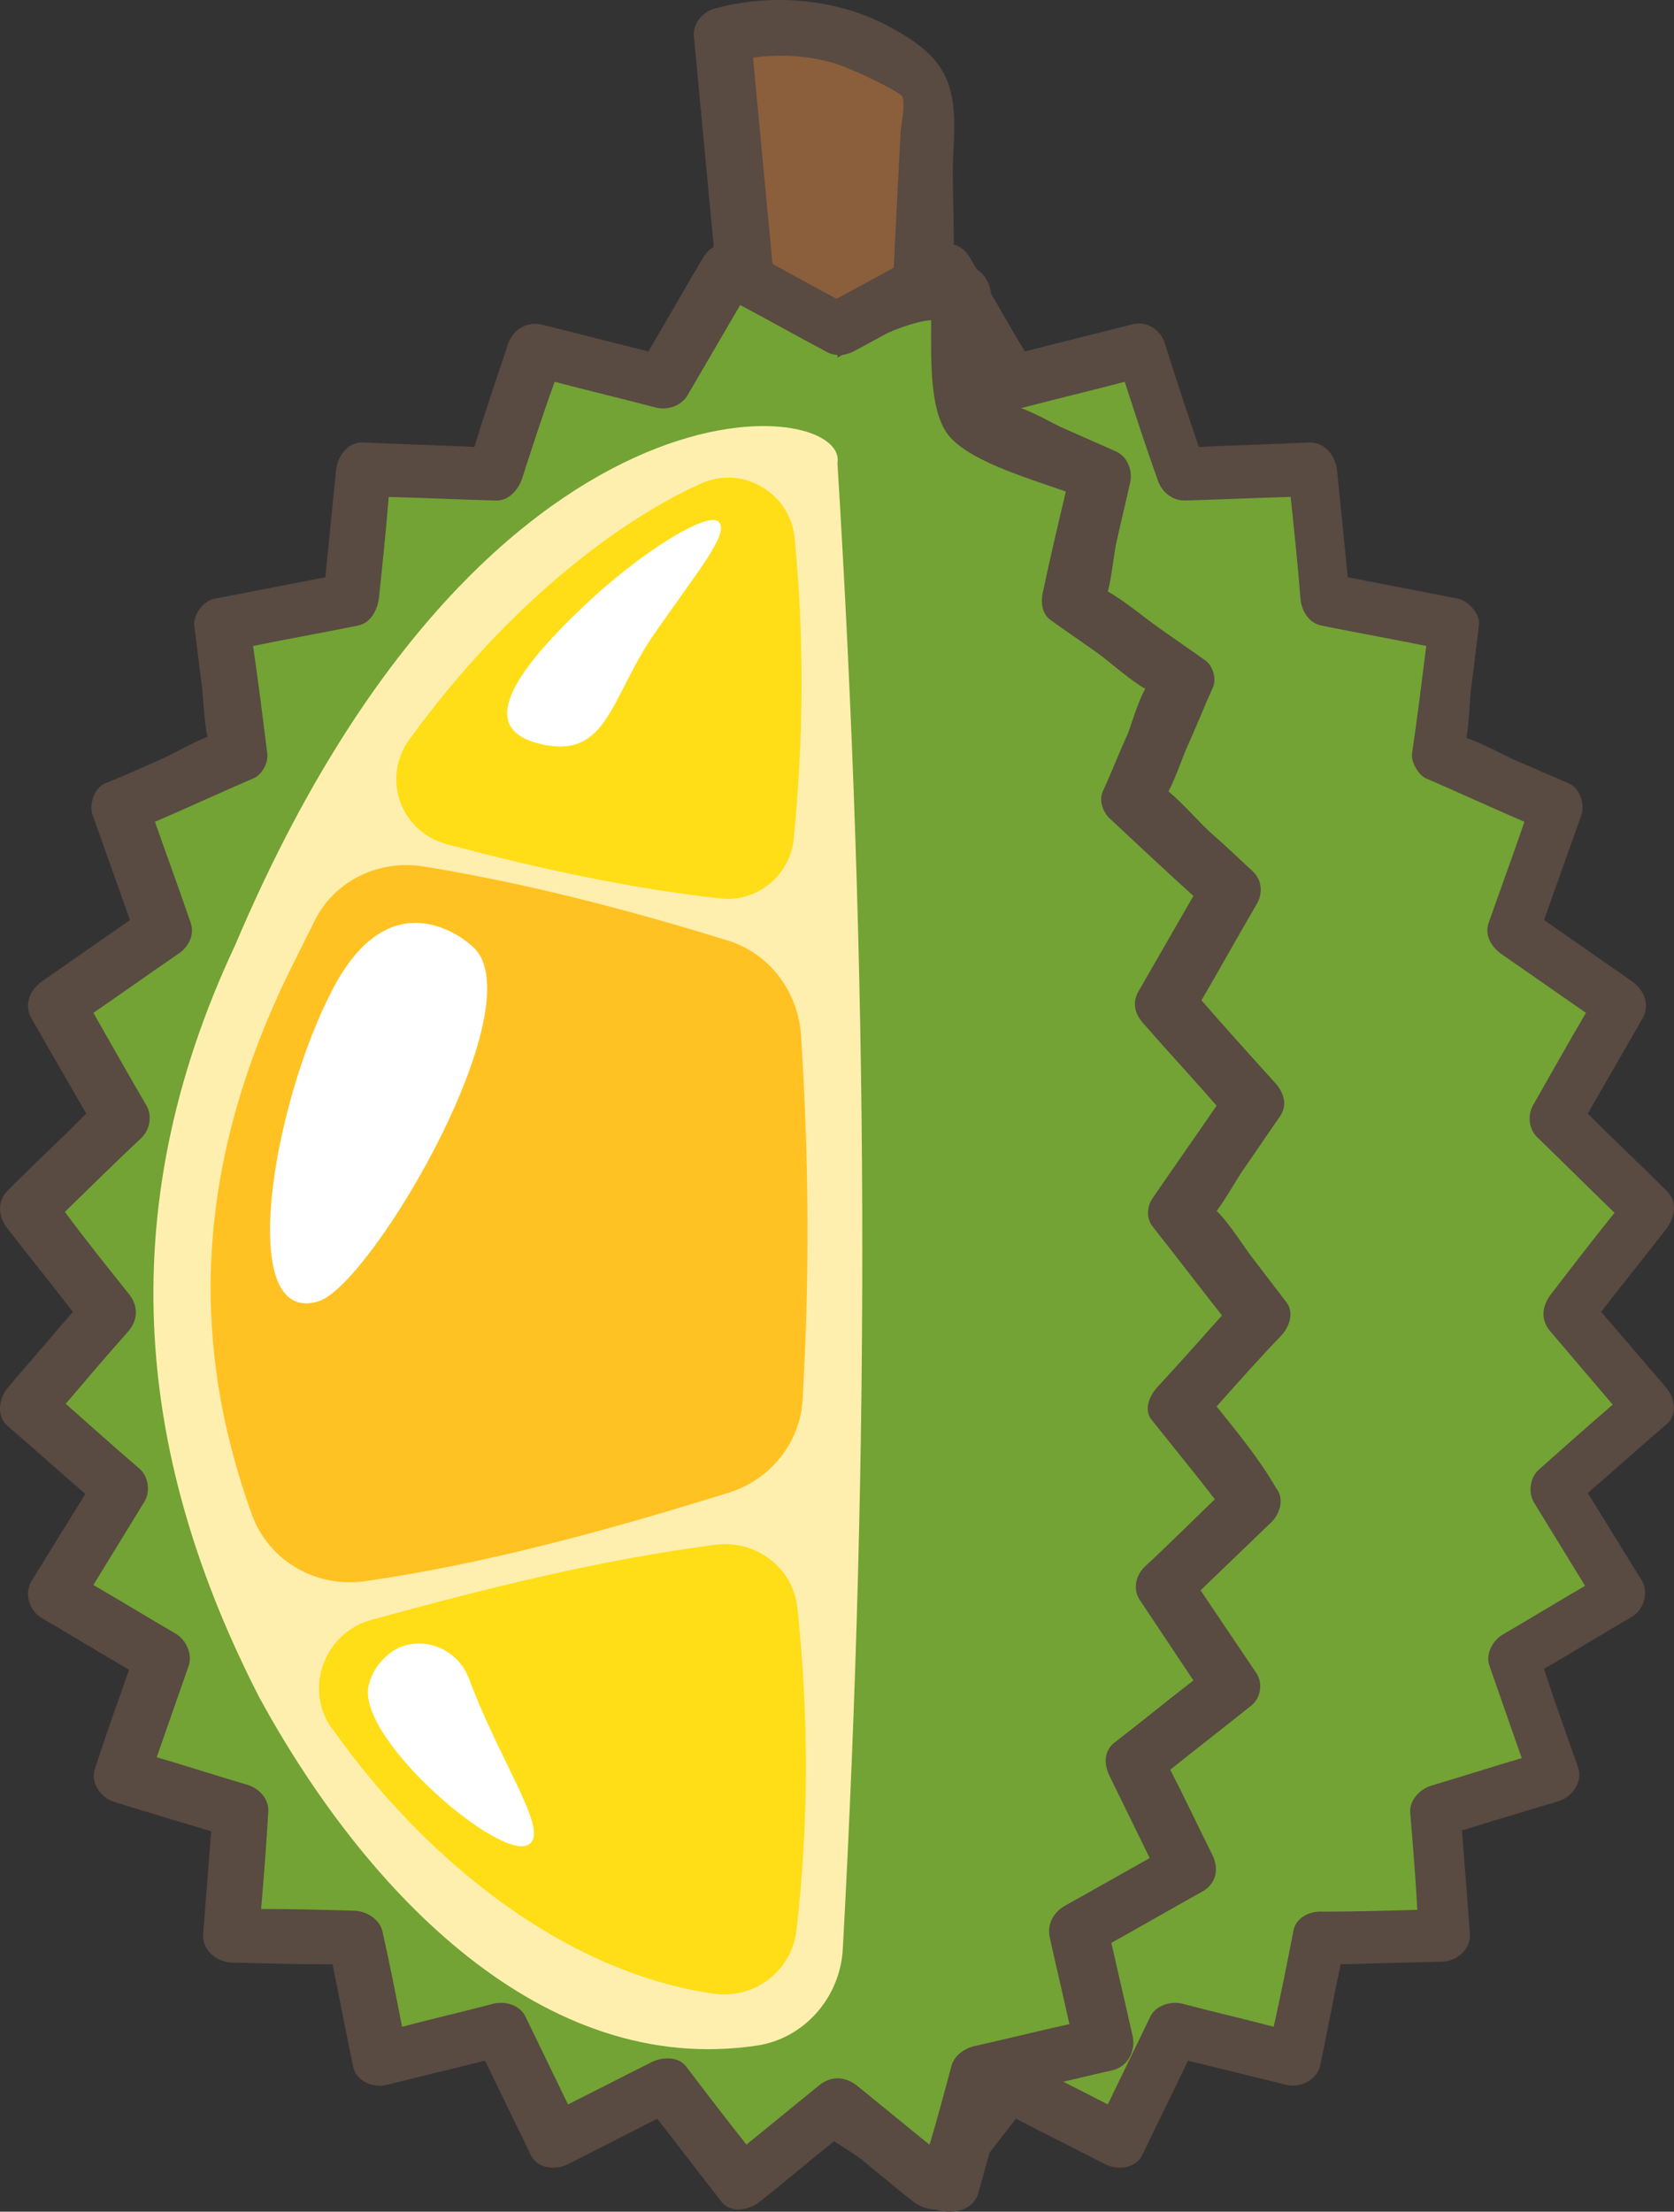 <?xml version="1.0" encoding="UTF-8"?>
<svg
        xmlns="http://www.w3.org/2000/svg"
        version="1.1"
        width="187.632"
        height="247.791">
    <rect width="100%" height="100%" fill="#333333" stroke="none"/>
    <style
            type="text/css"
            id="style272">
	.st0{fill:#949599;}
	.st1{fill:#FFFFFF;}
	.st2{fill:#1F1C1D;}
	.st3{fill:#E9212E;}
	.st4{fill:#F0BA60;}
	.st5{fill:#594A42;}
	.st6{fill:#FFCD67;}
	.st7{fill:#AFC6D2;}
	.st8{fill:#72A334;}
	.st9{fill:#5F8B2B;}
	.st10{fill:#FFCB1F;}
	.st11{fill:#FFDE17;}
	.st12{fill:#8B5E3C;}
	.st13{fill:#FFEFAE;}
	.st14{fill:#FFC222;}
</style>
    <g
            id="g448"
            transform="translate(-317.334,-293.126)">
	<g
            id="g360">
		<g
                id="g298">
			<g
                    id="g294">
				<g
                        id="g282">
					<path
                            class="st4"
                            d="m 127.8,137.4 c -0.8,-8.7 -0.9,-17.6 0.2,-26.3 2.1,-15.6 0.6,-23.1 -6,-27.9 -11.6,-8.5 -41.6,5.2 -44,48.7 -2.4,43.5 42.4,41.6 48.3,25.3 1.9,-5.2 2.1,-13 1.5,-19.8 z"
                            id="path274"/>
                    <path
                            class="st5"
                            d="m 130.9,137.6 c -1.1,-14 2.4,-28 0.9,-41.8 C 131.1,89 127.9,82.4 121.4,79.4 110,74 96.7,82.5 89.4,91 c -18.9,22.2 -24.3,80.4 17.1,80 20.5,-0.2 25.6,-15.2 24.4,-33.4 z m -13.3,24.6 c -5.2,2.9 -11.9,3.3 -17.6,1.9 C 79.9,159.1 79.2,135.6 82.8,119 86,104.9 96,84.9 112.9,84 c 8.8,-0.5 12.6,6.9 13,14.9 0.6,12.9 -2.1,25.5 -1.1,38.5 0.5,8.7 1.6,19.9 -7.2,24.8 z"
                            id="path276"/>
                    <path
                            class="st6"
                            d="m 117.4,85.8 c -6.3,-2.7 -16.5,1.3 -24.4,12.7 -10.1,14.5 -14.4,40.1 -6.4,56.1 8,16 30.4,9.7 28.4,-11.6 -2,-21.3 1,-28.1 2.5,-35.2 1.7,-7.2 4.9,-19.8 -0.1,-22 z"
                            id="path278"/>
                    <path
                            class="st1"
                            d="m 98.1,95.9 c 0,0 -7.7,4.1 -11.5,19.3 -3.8,15.2 -2.1,21.9 4.8,14.8 6.8,-7 21.4,-43.2 6.7,-34.1 z"
                            id="path280"/>
				</g>
                <g
                        id="g292">
					<path
                            class="st4"
                            d="m 184.8,198.9 c 3.2,-8.2 7.1,-16.1 12,-23.4 8.8,-13 10.8,-20.4 7.1,-27.7 -6.5,-12.8 -39.5,-14 -61.1,23.8 -21.6,37.8 19.3,56.1 31.8,44.2 4,-3.7 7.7,-10.6 10.2,-16.9 z"
                            id="path284"/>
                    <path
                            class="st5"
                            d="m 187.5,200.3 c 5.3,-13 14.7,-24 19.5,-37 2.4,-6.4 2.5,-13.7 -1.9,-19.3 -7.8,-10 -23.5,-8.3 -33.8,-4 -26.9,11.4 -57.7,61 -20.5,79.2 18.3,9.1 29.7,-2.1 36.7,-18.9 z m -22.9,16.1 c -5.9,0.2 -12.1,-2.4 -16.6,-6.2 -15.7,-13.4 -5.8,-34.8 4.8,-48 9.1,-11.3 27,-24.7 42.5,-17.9 8,3.5 8.2,11.9 5,19.1 -5.2,11.8 -13.3,21.8 -18.2,33.9 -3.4,8.2 -7.5,18.7 -17.5,19.1 z"
                            id="path286"/>
                    <path
                            class="st6"
                            d="m 198.6,148 c -4.4,-5.3 -15.3,-6.2 -27.5,0.4 -15.6,8.5 -30.9,29.4 -30.8,47.3 0.1,17.9 22.8,22.3 30.6,2.3 7.8,-20 13.5,-24.7 18,-30.3 4.7,-5.7 13.2,-15.5 9.7,-19.7 z"
                            id="path288"/>
                    <path
                            class="st1"
                            d="m 176.8,148.4 c 0,0 -8.7,0.2 -18.9,12.1 -10.2,11.9 -11.7,18.6 -2.4,15.4 9.3,-3.2 38.6,-29.1 21.3,-27.5 z"
                            id="path290"/>
				</g>
			</g>
            <ellipse
                    class="st7"
                    cx="141.9"
                    cy="240.9"
                    rx="62.2"
                    ry="10.3"
                    id="ellipse296"/>
		</g>
        <g
                id="g310">
			<g
                    id="g306">
				<path
                        class="st8"
                        d="m 279,217.2 c 0,0 -32.2,-32 0.7,-70.1 32.9,-38.1 44.7,-78.5 109.7,-102.3 0,0 -16,34.3 -29.1,84.9 -13,50.5 -14.4,101.5 -81.3,87.5 z"
                        id="path300"/>
                <path
                        class="st9"
                        d="m 284.7,218.3 c 5.2,-15.3 16,-43.2 36.1,-80.9 31.6,-59.3 48.9,-75.4 48.9,-75.4 0,0 -16.4,8.1 -57.4,71.9 -20.9,32.5 -32.9,57.9 -39.6,75 3.3,5.3 6.3,8.4 6.3,8.4 2,0.3 3.9,0.7 5.7,1 z"
                        id="path302"/>
                <path
                        class="st5"
                        d="m 354.8,166 c 10.3,-40.7 19.5,-81.6 37.3,-119.9 1.1,-2.4 -1.2,-5.2 -3.8,-4.2 -26.1,9.8 -49,24.5 -67.3,45.6 -16.1,18.6 -29.1,39.7 -44.7,58.8 -17.6,21.6 -19.9,52.2 0.3,72.9 0.1,0.1 0.1,0.2 0.2,0.2 0,0 0.1,0.1 0.1,0.1 0.7,0.7 1.5,0.9 2.2,0.8 18.3,3.5 38.7,4.1 53.4,-9.1 13.1,-11.3 18.2,-29.1 22.3,-45.2 z m -20.4,34.4 c -13,17.4 -34.2,17.7 -53.8,14 -5.3,-5.6 -9.1,-13.2 -11.1,-20.6 -5.7,-21.3 6.6,-36.8 19,-52.6 12.8,-16.2 23.7,-34 37.2,-49.7 16,-18.5 35.5,-31.7 57.8,-41.1 -13.7,31.3 -23.2,64.9 -30.8,98.1 -4,17.5 -7.4,37.2 -18.3,51.9 z"
                        id="path304"/>
			</g>
            <ellipse
                    class="st7"
                    cx="327.4"
                    cy="240.9"
                    rx="62.2"
                    ry="10.3"
                    id="ellipse308"/>
		</g>
        <g
                id="g326">
			<g
                    id="g322">
				<g
                        id="g318">
					<path
                            class="st10"
                            d="m 566.3,79 c 1.5,-3.8 -2.4,-7.6 -6.3,-6.1 -1.4,0.5 -2.9,1.4 -4.7,2.8 -9.7,7.6 -22.8,5.8 -61.1,26.8 -38.3,21 -40.9,60.7 -35,79.1 7.1,22.1 0.3,28.8 7.5,35.3 7.1,6.5 51.2,1.9 76.3,-24.8 35.5,-37.7 24.9,-81.7 24.1,-89.5 C 566.4,96 563.6,85.9 566.3,79 Z"
                            id="path312"/>
                    <path
                            class="st11"
                            d="M 556.3,99.5 C 556.4,85 532.2,91 517,98.5 c -28.9,14.3 -47.6,30 -51.9,57.9 -3.1,19.9 6.5,51.2 32.7,40.9 25.5,-9.9 58,-40.1 58.5,-97.8 z"
                            id="path314"/>
                    <path
                            class="st1"
                            d="m 535.2,103.5 c -3,-4.9 -8,-3.7 -22.7,4.2 -21.2,11.5 -37.8,32.4 -25.7,33.1 12.1,0.7 60.1,-18.4 48.4,-37.3 z"
                            id="path316"/>
				</g>
                <path
                        class="st5"
                        d="m 562.9,168.2 c 6.8,-14.5 9.6,-30.6 9.2,-46.5 -0.4,-12.8 -6.5,-29.3 -3,-41.5 0.1,-0.2 0.2,-0.5 0.2,-0.8 0.6,-4.6 -1.5,-9.1 -6.6,-9.9 -5,-0.7 -9.1,4.1 -13.2,6.2 -10.2,5.3 -22.1,7.6 -32.7,12.2 -18.9,8.1 -38.3,17.7 -50.3,35 -9.1,13.1 -13.5,29.3 -12.7,45.3 0.4,8.4 3.5,15.8 5,24.1 1.2,6.5 0,13.8 1.8,20.1 2.5,9.2 11.5,10.3 19.8,10.1 35.2,-0.8 67.6,-22.6 82.5,-54.3 z m -47.8,39.6 c -12,5.4 -26.7,9.9 -40.1,8.5 -12.2,-1.3 -8.5,-14.1 -9.9,-23.3 -2.2,-14.3 -6.8,-25.7 -4.2,-40.5 3.2,-17.9 13.6,-33.6 28.7,-43.7 14.5,-9.7 31.4,-16.7 47.9,-22.2 3.9,-1.3 7.8,-2.4 11.6,-4 1.3,-0.5 14.6,-7.7 14.2,-4 0,0 0,0.1 0,0.1 -4.3,16.5 3.8,36.6 2.5,53.8 -2.3,32.1 -21,61.9 -50.7,75.3 z"
                        id="path320"/>
			</g>
            <ellipse
                    class="st7"
                    cx="512.9"
                    cy="240.9"
                    rx="62.2"
                    ry="10.3"
                    id="ellipse324"/>
		</g>
        <g
                id="g358">
			<ellipse
                    class="st7"
                    cx="698.4"
                    cy="240.9"
                    rx="62.2"
                    ry="10.3"
                    id="ellipse328"/>
            <g
                    id="g356">
				<g
                        id="g352">
					<g
                            id="g348">
						<path
                                class="st10"
                                d="m 636.6,211.8 c 0,0 -7.3,-6.9 0.6,-9.3 7.9,-2.4 13.5,-10.6 18.5,-30 5,-19.4 11,-33.7 19.3,-26.6 8.2,7.1 33.1,15.6 46.3,18.8 19.5,4.8 -39.6,78.7 -84.7,47.1 z"
                                id="path330"/>
                        <path
                                class="st10"
                                d="m 665.6,134.9 c -0.4,4.2 1.5,8.3 4.7,10.9 5.3,4.2 15.1,11.1 27.3,14.8 26.4,8.1 29.4,8.4 38.3,-2.1 8.9,-10.5 25.1,-40.1 20.4,-48.5 -4.7,-8.4 -46.1,-36.3 -56.8,-32.8 -9.3,3.1 -32.1,37.4 -33.9,57.7 z"
                                id="path332"/>
                        <path
                                class="st10"
                                d="m 733.6,29.7 c -2.6,-2.8 -7.4,-1.6 -8.2,2.2 0,0.1 0,0.1 0,0.2 -1.2,6.3 -25.6,32.6 -23.9,44.9 0,0 19.7,1.1 54,31.8 0,0 14.5,-9.5 5,-35.9 -7.6,-21 -21.5,-37.4 -26.9,-43.2 z"
                                id="path334"/>
                        <path
                                class="st11"
                                d="m 669.8,156.1 c -4.7,3.1 -3.1,5 -8.1,21.1 -5,16.2 -18.1,25.5 -12.9,31.4 5.2,5.9 24.8,8.9 44.2,-6.4 19.4,-15.3 31.3,-25 9.2,-32 -22.1,-7.1 -25.4,-18.6 -32.4,-14.1 z"
                                id="path336"/>
                        <path
                                class="st1"
                                d="m 669.5,157.1 c 0,0 -1.1,-3.1 -5.6,5 -4.5,8.1 -6.2,25.4 -1.3,22.1 5,-3.3 11.3,-25.3 6.9,-27.1 z"
                                id="path338"/>
                        <path
                                class="st11"
                                d="m 672.4,138.4 c 0,0 2.5,7.3 14.3,12.7 11.8,5.4 31.4,11.2 35.6,6.5 4.2,-4.8 20.7,-46.9 7.3,-59.9 -13.4,-13 -24.5,-16.6 -31.4,-12 -6.9,4.6 -29.7,39 -25.8,52.7 z"
                                id="path340"/>
                        <path
                                class="st1"
                                d="m 701,86.9 c 0,0 -0.3,-4.2 -8.6,4.1 -8.3,8.3 -16.6,29 -9.4,26.7 7.2,-2.3 22.7,-27.1 18,-30.8 z"
                                id="path342"/>
                        <path
                                class="st11"
                                d="m 711.7,74.5 c -3,-1.3 -4.2,-4.9 -2.6,-7.7 1,-1.9 2.7,-4.3 5.2,-7.5 9.2,-11.8 12.8,-14.6 22.1,-5.5 9.2,9.1 24.5,29.2 17,41.4 -7.4,11.8 -5.6,-4.8 -41.7,-20.7 z"
                                id="path344"/>
                        <path
                                class="st1"
                                d="m 722.2,51.4 c 0,0 -0.2,-3 -6.1,2.9 -5.9,5.9 -11.7,20.5 -6.6,18.9 5.1,-1.7 16,-19.2 12.7,-21.8 z"
                                id="path346"/>
					</g>
                    <path
                            class="st5"
                            d="m 723,30 c -0.1,0.2 -0.2,0.3 -0.3,0.5 0,0 0,0 0,0 0,0 0,0 0,0 0,0.1 -0.1,0.1 -0.1,0.2 -0.1,0.3 -0.2,0.6 -0.3,0.9 -1.6,7.2 -10.1,15.3 -14,21.2 -4.2,6.4 -9.3,13.8 -9.9,21.7 -10.7,3.7 -18.4,18.2 -23.5,27 -6.4,11.1 -16.9,29.2 -10.2,42.1 -9.1,7.8 -10.7,24.6 -14,35 -2.2,6.8 -4.9,15 -11.1,19.3 -2.7,1.9 -6.9,2 -8.5,5.3 -7.7,15.4 27.5,20 35.5,19.1 18.3,-2.1 35.1,-13.4 47.3,-26.6 5.4,-5.9 15.9,-17.8 14.1,-27.3 11,-4.4 17.9,-18.2 23.1,-28 4.1,-7.8 11.9,-21.4 8.1,-31 12.9,-11.6 6.3,-34 0,-47.2 C 756,55.2 733.7,11.6 723,30 Z m 19.9,16.1 c 5.7,8.1 10.6,16.8 14.1,26.1 3.6,9.6 7.3,26.7 -3.2,33.9 -1.3,0.9 -1.8,2.9 -0.9,4.3 4.8,6.9 -4,21.2 -7.2,27.4 -4.3,8.1 -11.7,23.8 -21.7,25.7 -2.3,0.4 -3.6,2.6 -2.3,4.8 4.2,6.9 -10,21.3 -14,25.4 -10.5,10.8 -24.4,20 -39.5,22.4 -7.7,1.2 -15.7,0.4 -22.8,-2.8 -2.6,-1.2 -8,-3.1 -7.4,-6.4 0.4,-2.1 4.6,-3.3 6.5,-4.7 5.7,-4.5 8.8,-11.8 11.2,-18.5 3.7,-10.5 4.7,-30.4 15,-36.6 1.4,-0.8 1.8,-3 0.9,-4.3 -7.8,-10.4 3.5,-28.9 9,-38.4 4,-6.8 12.3,-23 21.3,-24.3 2,-0.3 3.1,-2.5 2.7,-4.2 -0.2,-16.8 20.3,-27.4 23.8,-42.7 2.6,-4.4 13.4,11.4 14.5,12.9 z"
                            id="path350"/>
				</g>
                <path
                        class="st5"
                        d="M 697.7,74.7 C 689.3,78 683,88.9 678.4,96 c -7.4,11.5 -14.2,24.6 -15.8,38.3 0,0.1 0,0.2 0,0.3 0,0.1 0,0.3 0,0.4 0.2,11.7 11.1,17.7 20.4,22.7 10.8,5.7 25.4,11.1 37.7,11.8 16.8,0.9 26.8,-21 32.8,-33.6 3.3,-6.9 8.7,-17.3 6.4,-25.3 -1.8,-6.4 -9.5,-11.2 -14.4,-14.9 -8.6,-6.4 -17.9,-12.4 -27.6,-17 -5.9,-2.7 -13.7,-6.6 -20.2,-4 z m 28.2,15.4 c 8.4,5 17,10.5 24.1,17.3 7.4,7.1 2.3,16.5 -1.5,24.7 -4.3,9.2 -9.5,18.8 -16.5,26.3 -6.5,6.9 -13.5,5 -22,2.7 -11.7,-3.2 -40.7,-10.5 -41.3,-26.1 1.5,-11.8 7,-22.9 13.1,-33 3.7,-6.1 11,-20 18.8,-21.9 7.5,-1.9 19.2,6.4 25.3,10 z"
                        id="path354"/>
			</g>
		</g>
	</g>
        <g
                id="g446">
		<g
                id="g390">
			<g
                    id="g386">
				<path
                        class="st12"
                        d="m 126.4,352.8 -18.5,-26 c 0,0 10.2,-10.8 23.4,-5.9 l 11.5,22.4 -5.3,9.8 z"
                        id="path362"/>
                <path
                        class="st5"
                        d="m 140.2,354.6 c 2,-3.7 6.3,-8.7 5.2,-12.9 -1.4,-5.6 -6,-11.6 -8.6,-16.7 -3.3,-6.4 -5.5,-8.9 -13.8,-8.4 -6.4,0.4 -12.9,3.5 -17.4,8 -0.9,0.9 -1.2,2.6 -0.5,3.7 6.2,8.7 12.3,17.3 18.5,26 0.1,0.2 0.2,0.3 0.4,0.4 0.5,0.6 1.2,1.1 2.3,1.1 3.7,0.1 7.4,0.2 11.2,0.3 1.1,0.1 2.2,-0.5 2.7,-1.5 z m -20.1,-31.4 c 1.8,-0.4 8.1,-0.9 8.6,-0.6 0.7,0.5 1.3,2.6 1.7,3.3 3,5.8 5.9,11.5 8.9,17.3 -1.2,2.2 -2.4,4.5 -3.6,6.7 -2.6,-0.1 -5.2,-0.2 -7.8,-0.2 -5.3,-7.5 -10.7,-15 -16,-22.5 2.5,-1.8 5.3,-3.3 8.2,-4 z"
                        id="path364"/>
                <g
                        id="g368">
					<polygon
                            class="st8"
                            points="242.8,516.4 143.3,344.2 129.4,344.6 129.3,359.2 115.2,363.2 118.2,377.5 105.2,384.4 111.3,397.7 100.2,407.3 109.1,418.9 100.5,430.7 111.6,440.2 105.4,453.5 118.1,460.8 114.2,474.9 127.8,480.4 125.2,494.1 138.9,496.8 138.5,510.7 152.4,510.9 155,524.6 168.6,521.5 174.6,534 186.8,527.3 196,537.7 206,528 217.5,535.9 225.1,524.2 237.9,529.4 "
                            id="polygon366"/>
				</g>
                <path
                        class="st13"
                        d="m 150.8,357.1 c -2.6,-7.1 -40.2,9.3 -31.5,80.5 2.8,33.4 19.8,55.8 44.5,71.6 21.4,13 48.9,20.9 67.8,5.9 4.2,-3.3 5.3,-9.3 2.9,-14.1 -25.8,-51 -52.1,-96.2 -83.7,-143.9 z"
                        id="path370"/>
                <path
                        class="st5"
                        d="m 240.9,530.2 c 1.4,-3.6 4.7,-8.9 4.8,-12.7 0.1,-3.7 -2.6,-6.7 -4.4,-9.9 -10.5,-18.1 -19.1,-37.4 -29.3,-55.7 -20.6,-37.3 -44.7,-72.3 -66,-109.1 -0.5,-0.9 -1.6,-1.6 -2.6,-1.5 -4.7,0.1 -9.3,0.2 -14,0.4 -1.7,0 -3.1,1.4 -3.1,3.1 0,4.1 0,8.2 0,12.3 -3.9,1.1 -7.9,2.2 -11.8,3.3 -1.7,0.5 -2.5,2.1 -2.2,3.7 0.8,4 1.6,8 2.5,11.9 -3.7,1.9 -7.3,3.9 -11,5.8 -1.6,0.8 -1.8,2.7 -1.1,4.2 1.7,3.7 3.3,7.3 5,11 -3.2,2.8 -6.3,5.5 -9.5,8.3 -0.9,0.8 -1.2,2.7 -0.5,3.7 1.3,1.7 2.6,3.3 3.8,5 0.8,1 2.6,3.9 3.7,5.1 -1.1,1.2 -2.6,3.8 -3,4.4 -1.4,2 -2.9,3.9 -4.3,5.9 -0.7,1 -0.4,2.9 0.5,3.7 3.2,2.7 6.4,5.4 9.6,8.1 -1.7,3.6 -3.4,7.3 -5.1,10.9 -0.7,1.5 -0.4,3.3 1.1,4.2 3.5,2 7.1,4.1 10.6,6.1 -1.1,3.9 -2.2,7.9 -3.3,11.8 -0.5,1.7 0.6,3.2 2.2,3.8 3.6,1.5 7.3,2.9 10.9,4.4 -0.7,3.7 -1.4,7.3 -2.1,11 -0.3,1.5 0.4,3.4 2.2,3.8 3.8,0.8 7.5,1.5 11.3,2.3 -0.1,3.8 -0.2,7.6 -0.3,11.4 0,1.7 1.4,3.1 3.1,3.1 3.8,0 7.6,0.1 11.4,0.1 0.7,3.8 1.4,7.6 2.2,11.4 0.3,1.7 2.2,2.6 3.7,2.2 3.7,-0.9 7.4,-1.7 11.1,-2.6 1.7,3.5 3.4,7 5.1,10.5 0.7,1.5 2.8,1.9 4.2,1.1 3.3,-1.8 6.7,-3.7 10,-5.5 2.6,2.9 5.2,5.8 7.7,8.7 1.1,1.3 3.2,1.1 4.3,0 2.7,-2.6 5.4,-5.3 8.2,-7.9 3.2,2.2 6.4,4.4 9.6,6.6 1.4,1 3.3,0.2 4.2,-1.1 2,-3.1 4.1,-6.3 6.1,-9.4 3.6,1.5 7.3,2.9 10.9,4.4 1.5,0.5 3.1,-0.9 3.6,-2.3 z M 142,347.2 c 1,0 0.8,0.6 0,0 z m 25.8,171.3 c -3.5,0.8 -6.9,1.6 -10.4,2.4 -0.7,-3.6 -1.4,-7.2 -2,-10.7 -0.3,-1.3 -1.7,-2.3 -3,-2.3 -3.6,0 -7.2,-0.1 -10.8,-0.1 0.1,-3.6 0.2,-7.2 0.3,-10.9 0,-1.3 -1,-2.7 -2.3,-3 -3.6,-0.7 -7.3,-1.4 -10.9,-2.2 0.7,-3.5 1.3,-7 2,-10.5 0.3,-1.8 -0.5,-3.1 -2.2,-3.8 -3.6,-1.4 -7.1,-2.9 -10.7,-4.3 1.1,-3.8 2.2,-7.7 3.2,-11.5 0.4,-1.3 -0.3,-2.8 -1.4,-3.5 -3.4,-2 -6.8,-4 -10.2,-5.9 1.6,-3.5 3.3,-7 4.9,-10.5 0.5,-1.2 0.6,-2.8 -0.5,-3.7 -3.1,-2.6 -6.1,-5.2 -9.2,-7.8 2.4,-3.3 4.8,-6.5 7.2,-9.8 0.6,-0.8 0.6,-2.3 0,-3.1 -2.5,-3.2 -4.9,-6.4 -7.4,-9.7 3,-2.6 6.1,-5.3 9.1,-7.9 1.1,-0.9 1,-2.5 0.5,-3.7 -1.6,-3.5 -3.1,-7 -4.7,-10.4 3.5,-1.9 7,-3.7 10.5,-5.6 1.2,-0.7 1.7,-2.1 1.4,-3.4 -0.8,-3.8 -1.6,-7.6 -2.4,-11.4 3.8,-1.1 7.5,-2.1 11.3,-3.2 1.3,-0.4 2.3,-1.6 2.3,-3 0,-3.9 0,-7.8 0,-11.7 1.3,0 2.6,-0.1 3.9,-0.1 1.4,0 3.1,0.3 4.4,-0.1 0.4,-0.1 0.7,-0.1 0.9,-0.2 2.5,3.5 4.2,7.8 6.5,11.5 14.9,24.2 30.7,47.8 45,72.4 14,24.1 26.7,48.8 39.4,73.7 2,3.9 5.8,8.1 7.2,12.2 -0.7,-1.6 -1.3,2.4 -2,4.3 -0.5,1.4 -1,2.8 -1.6,4.2 -3.4,-1.4 -6.9,-2.8 -10.3,-4.2 -1.5,-0.6 -2.7,0.1 -3.3,1.2 -0.1,0.1 -0.1,0.2 -0.2,0.2 -1.9,3 -3.8,5.9 -5.8,8.9 -3,-2.1 -6.1,-4.1 -9.1,-6.2 -1.1,-0.8 -2.8,-0.4 -3.7,0.5 -2.5,2.5 -5.1,4.9 -7.6,7.4 -2.4,-2.7 -4.8,-5.4 -7.2,-8.2 -0.9,-1 -2.6,-1.1 -3.7,-0.5 -3.1,1.7 -6.2,3.4 -9.3,5.1 -1.6,-3.3 -3.1,-6.5 -4.7,-9.8 -0.6,-0.9 -2.2,-1.4 -3.4,-1.1 z"
                        id="path372"/>
                <path
                        class="st11"
                        d="m 167.6,396.1 c -4.6,-10.3 -10.2,-20 -16.7,-29.2 -3,-4.2 -9.2,-4.1 -12.2,0 -5.8,8.1 -12,22.4 -14,41.2 -0.5,5.3 4.3,9.4 9.5,8 10.5,-2.9 20.6,-6.1 29.7,-10.1 3.8,-1.7 5.4,-6.2 3.7,-9.9 z"
                        id="path374"/>
                <path
                        class="st14"
                        d="m 166.9,409.7 c -11.8,2.7 -23.2,5.9 -33.7,9.9 -4.7,1.8 -7.8,6.4 -7.5,11.4 0.1,1.8 0.2,3.6 0.4,5.4 1.5,24.1 10.5,42.1 26.9,55.8 4.2,3.5 10.2,3.5 14.5,0.1 10.6,-8.3 20.6,-18.3 30.6,-29.2 3.3,-3.6 4,-8.8 1.8,-13.2 -6.1,-12.2 -13,-24 -20.6,-35.3 -2.8,-4 -7.7,-6 -12.4,-4.9 z"
                        id="path376"/>
                <path
                        class="st11"
                        d="m 170.4,495.5 c -3.8,3.8 -2.8,10.3 2,12.7 0,0 0.1,0 0.1,0 17,7.9 36.7,10.6 52,4.3 4.2,-1.7 6.2,-6.5 4.4,-10.7 -4.9,-11.2 -10.9,-21.7 -18.1,-31.5 -2.7,-3.7 -7.9,-4.3 -11.5,-1.5 -9.7,7.8 -19.2,17 -28.9,26.7 z"
                        id="path378"/>
                <path
                        class="st1"
                        d="m 142.6,369.5 c -1.7,-0.5 -6,7.5 -8.4,15.7 -3,10.2 -3.8,18.1 3.6,15.8 7.4,-2.3 4,-8.4 4.8,-17.1 0.8,-8.7 1.7,-13.8 0,-14.4 z"
                        id="path380"/>
                <path
                        class="st1"
                        d="m 183.2,495.7 c -3.3,-2.7 -8.3,-1.3 -9.4,2.8 -0.3,1 -0.3,2.2 0,3.4 1.4,5.8 21.8,9.7 24.3,6.9 2.1,-2.4 -6.7,-6.3 -14.9,-13.1 z"
                        id="path382"/>
                <path
                        class="st1"
                        d="m 142.2,424.5 c 0,0 -11.6,-2.6 -11,12.1 0.6,14.7 9.5,38.3 16.2,30.9 4.4,-4.8 4.5,-41.8 -5.2,-43 z"
                        id="path384"/>
			</g>
            <ellipse
                    class="st7"
                    cx="171.4"
                    cy="559.4"
                    rx="62.2"
                    ry="10.3"
                    id="ellipse388"/>
		</g>
            <g
                    id="g424">
			<ellipse
                    class="st7"
                    cx="411.2"
                    cy="559.4"
                    rx="77.8"
                    ry="10.3"
                    id="ellipse392"/>
                <g
                        id="g422">
				<path
                        class="st12"
                        d="m 401.5,328.9 -3,-31.8 c 0,0 14.3,-4.2 23.2,6.6 l -1.2,25.1 -9.5,5.9 z"
                        id="path394"/>
                    <g
                            id="g398">
					<path
                            class="st5"
                            d="m 404.5,328.9 c -1,-10.6 -2,-21.2 -3,-31.8 -0.8,1 -1.5,2 -2.3,3 3.7,-1 7.9,-1 11.6,0.1 1.8,0.5 7.5,3.2 7.7,3.8 0.3,0.8 -0.1,2.9 -0.2,3.7 -0.4,7.1 -0.7,14.1 -1.1,21.2 0.5,-0.9 1,-1.8 1.5,-2.7 -3.2,2 -6.3,3.9 -9.5,5.9 1,0 2.1,0 3.1,0 -3.2,-2 -6.3,-3.9 -9.5,-5.9 -3.4,-2.1 -6.5,3.2 -3.1,5.3 3.2,2 6.3,3.9 9.5,5.9 0.9,0.6 2.2,0.6 3.1,0 3.6,-2.2 9.8,-4.3 11,-8.6 1.6,-5.5 0.6,-13 0.9,-18.8 0.4,-7.2 -0.3,-10.4 -7.8,-14.2 -5.7,-2.9 -12.9,-3.4 -19,-1.7 -1.2,0.3 -2.4,1.6 -2.3,3 1,10.6 2,21.2 3,31.8 0.7,3.9 6.8,4 6.4,0 z"
                            id="path396"/>
				</g>
                    <g
                            id="g402">
					<polygon
                            class="st8"
                            points="391.6,336 377.4,332.4 372.8,346.3 358.1,345.7 356.7,360.3 342.3,363.1 344.2,377.6 330.8,383.5 335.7,397.3 323.7,405.7 331,418.4 320.5,428.6 329.6,440.2 320.5,450.7 331,459.9 323.7,471.8 335.7,478.9 331.1,492 344.4,496.1 343.3,510 357.2,510.3 360,523.9 373.5,520.5 379.5,533.1 391.9,526.7 400.5,537.7 411.2,528.9 422,537.7 430.5,526.7 442.9,533.1 449,520.5 462.5,523.9 465.2,510.3 479.1,510 478.1,496.1 491.4,492 486.8,478.9 498.7,471.8 491.4,459.9 501.9,450.7 492.8,440.2 501.9,428.6 491.4,418.4 498.7,405.7 486.7,397.3 491.6,383.5 478.2,377.6 480.1,363.1 465.7,360.3 464.3,345.7 449.7,346.3 445,332.4 430.9,336 423.5,323.3 411.2,330 398.9,323.4 "
                            id="polygon400"/>
				</g>
                    <path
                            class="st5"
                            d="m 504.1,448.6 c -2.4,-2.8 -4.9,-5.7 -7.3,-8.5 2.4,-3.1 4.9,-6.2 7.3,-9.3 1,-1.3 1.3,-3.1 0,-4.3 -2.9,-2.9 -5.9,-5.7 -8.8,-8.6 2,-3.5 4.1,-7.1 6.1,-10.6 0.9,-1.5 0.3,-3.2 -1.1,-4.2 -3.3,-2.3 -6.6,-4.6 -9.9,-6.9 1.4,-3.9 2.8,-7.9 4.2,-11.8 0.4,-1.1 -0.2,-3 -1.4,-3.5 -1.9,-0.8 -3.9,-1.7 -5.8,-2.5 -1.2,-0.5 -4.1,-2.1 -5.7,-2.6 0.3,-1.6 0.4,-4.6 0.5,-5.3 0.3,-2.4 0.6,-4.8 0.9,-7.3 0.2,-1.2 -1.1,-2.7 -2.3,-3 -4.1,-0.8 -8.3,-1.6 -12.4,-2.4 -0.4,-4 -0.8,-8 -1.2,-12 -0.2,-1.6 -1.3,-3.1 -3.1,-3.1 -4.1,0.2 -8.3,0.3 -12.4,0.5 -1.3,-3.9 -2.6,-7.7 -3.8,-11.6 -0.5,-1.6 -2.1,-2.6 -3.8,-2.1 -4,1 -7.9,2 -11.9,3 -2.1,-3.5 -4.1,-7.1 -6.2,-10.6 -0.9,-1.5 -2.7,-1.9 -4.2,-1.1 -3.6,1.9 -7.1,3.9 -10.7,5.8 -3.6,-1.9 -7.1,-3.9 -10.7,-5.8 -1.5,-0.8 -3.3,-0.4 -4.2,1.1 -2.1,3.5 -4.1,7.1 -6.2,10.6 -4,-1 -7.9,-2 -11.9,-3 -1.7,-0.4 -3.2,0.5 -3.8,2.1 -1.3,3.9 -2.6,7.7 -3.8,11.6 -4.1,-0.2 -8.3,-0.3 -12.4,-0.5 -1.8,-0.1 -2.9,1.5 -3.1,3.1 -0.4,4 -0.8,8 -1.2,12 -4.1,0.8 -8.3,1.6 -12.4,2.4 -1.2,0.2 -2.4,1.7 -2.3,3 0.3,2.1 0.5,4.2 0.8,6.3 0.2,1.2 0.3,4.6 0.7,6.2 -1.5,0.5 -4.1,2 -4.8,2.3 -2.2,1 -4.5,2 -6.7,2.9 -1.2,0.5 -1.8,2.3 -1.4,3.5 1.4,3.9 2.8,7.9 4.2,11.8 -3.3,2.3 -6.6,4.6 -9.9,6.9 -1.4,1 -2,2.7 -1.1,4.2 2,3.5 4.1,7.1 6.1,10.6 -2.9,2.9 -5.9,5.7 -8.8,8.6 -1.3,1.3 -1,3.1 0,4.3 2.4,3.1 4.9,6.2 7.3,9.3 -2.4,2.8 -4.9,5.7 -7.3,8.5 -1,1.2 -1.3,3.2 0,4.3 2.9,2.5 5.8,5.1 8.7,7.6 -2,3.2 -4,6.5 -6,9.7 -0.9,1.4 -0.3,3.4 1.1,4.2 3.3,1.9 6.5,3.9 9.8,5.8 -1.3,3.7 -2.6,7.3 -3.8,11 -0.6,1.6 0.6,3.3 2.1,3.8 3.6,1.1 7.2,2.2 10.9,3.3 -0.3,3.9 -0.6,7.8 -0.9,11.6 -0.1,1.7 1.5,3 3.1,3.1 3.8,0.1 7.6,0.2 11.4,0.2 0.8,3.8 1.5,7.6 2.3,11.4 0.3,1.7 2.3,2.5 3.8,2.1 3.7,-0.9 7.3,-1.8 11,-2.7 1.7,3.5 3.4,7 5.1,10.5 0.7,1.6 2.8,1.8 4.2,1.1 3.3,-1.7 6.7,-3.4 10,-5.1 2.4,3.1 4.8,6.2 7.2,9.3 1.1,1.4 3.2,0.9 4.3,0 2.9,-2.3 5.7,-4.7 8.6,-7 2.9,2.3 5.7,4.7 8.6,7 1.2,0.9 3.2,1.4 4.3,0 2.4,-3.1 4.8,-6.2 7.2,-9.3 3.3,1.7 6.7,3.4 10,5.1 1.4,0.7 3.5,0.5 4.2,-1.1 1.7,-3.5 3.4,-7 5.1,-10.5 3.7,0.9 7.3,1.8 11,2.7 1.5,0.4 3.4,-0.5 3.8,-2.1 0.8,-3.8 1.5,-7.6 2.3,-11.4 3.8,-0.1 7.6,-0.2 11.4,-0.3 1.6,0 3.2,-1.4 3.1,-3.1 -0.3,-3.9 -0.6,-7.8 -0.9,-11.6 3.6,-1.1 7.2,-2.2 10.9,-3.3 1.5,-0.5 2.7,-2.2 2.1,-3.8 -1.3,-3.7 -2.6,-7.3 -3.8,-11 3.3,-1.9 6.5,-3.9 9.8,-5.8 1.4,-0.8 2,-2.8 1.1,-4.2 -2,-3.2 -4,-6.5 -6,-9.7 2.9,-2.5 5.8,-5.1 8.7,-7.6 1.4,-1 1.1,-3 0.1,-4.2 z m -41.8,60.9 c -0.7,3.6 -1.4,7.1 -2.2,10.7 -3.4,-0.9 -6.9,-1.7 -10.3,-2.6 -1.2,-0.3 -2.9,0.2 -3.5,1.4 -1.6,3.3 -3.2,6.6 -4.8,9.9 -3.1,-1.6 -6.3,-3.2 -9.4,-4.8 -1.1,-0.6 -2.9,-0.6 -3.7,0.5 -2.3,2.9 -4.6,5.9 -6.9,8.8 -2.7,-2.2 -5.4,-4.4 -8.1,-6.6 -1.4,-1.1 -3,-1.1 -4.3,0 -2.7,2.2 -5.4,4.4 -8.1,6.6 -2.3,-2.9 -4.6,-5.9 -6.8,-8.8 -0.9,-1.1 -2.6,-1 -3.7,-0.5 -3.2,1.6 -6.3,3.2 -9.5,4.8 -1.6,-3.3 -3.2,-6.6 -4.8,-9.9 -0.6,-1.2 -2.2,-1.7 -3.5,-1.4 -3.4,0.9 -6.9,1.7 -10.3,2.6 -0.7,-3.6 -1.4,-7.1 -2.2,-10.7 -0.3,-1.3 -1.7,-2.2 -3,-2.3 -3.5,-0.1 -7.1,-0.2 -10.6,-0.2 0.3,-3.6 0.6,-7.2 0.8,-10.9 0.1,-1.4 -1,-2.6 -2.3,-3 -3.4,-1 -6.8,-2.1 -10.2,-3.1 1.2,-3.4 2.4,-6.9 3.6,-10.3 0.4,-1.3 -0.3,-2.8 -1.4,-3.5 -3.1,-1.8 -6.2,-3.7 -9.3,-5.5 1.9,-3.1 3.8,-6.2 5.7,-9.3 0.7,-1.1 0.5,-2.8 -0.5,-3.7 -2.8,-2.4 -5.6,-4.9 -8.3,-7.3 2.3,-2.7 4.6,-5.4 7,-8.1 1.2,-1.4 1.1,-3 0,-4.3 -2.4,-3 -4.8,-6 -7.1,-9.1 2.9,-2.8 5.7,-5.6 8.6,-8.3 1,-1 1.2,-2.6 0.5,-3.7 -2,-3.4 -3.9,-6.8 -5.9,-10.3 3.2,-2.2 6.3,-4.4 9.5,-6.6 1.1,-0.7 1.9,-2.1 1.4,-3.5 -1.3,-3.8 -2.7,-7.6 -4,-11.3 3.7,-1.6 7.4,-3.3 11.1,-4.9 0.9,-0.4 1.6,-1.7 1.5,-2.7 -0.5,-4 -1,-8 -1.6,-12.1 3.9,-0.8 7.9,-1.5 11.8,-2.3 1.4,-0.3 2.1,-1.7 2.3,-3 0.4,-3.8 0.8,-7.6 1.1,-11.4 4,0.1 7.9,0.3 11.9,0.4 1.4,0.1 2.5,-1 3,-2.3 1.2,-3.7 2.4,-7.4 3.7,-11 3.8,1 7.6,1.9 11.4,2.9 1.3,0.3 2.8,-0.2 3.5,-1.4 2,-3.4 3.9,-6.7 5.9,-10.1 3.2,1.7 6.4,3.5 9.6,5.2 0.5,0.3 1,0.4 1.5,0.4 0.5,0 1,-0.1 1.6,-0.4 3.2,-1.7 6.4,-3.5 9.6,-5.2 2,3.4 3.9,6.7 5.9,10.1 0.7,1.2 2.2,1.7 3.5,1.4 3.8,-1 7.6,-1.9 11.4,-2.9 1.2,3.7 2.4,7.4 3.7,11 0.4,1.3 1.6,2.3 3,2.3 4,-0.1 7.9,-0.3 11.9,-0.4 0.4,3.8 0.8,7.6 1.1,11.4 0.1,1.3 0.9,2.7 2.3,3 3.9,0.8 7.9,1.5 11.8,2.3 -0.5,4 -1,8 -1.6,12.1 -0.1,0.9 0.7,2.3 1.5,2.7 3.7,1.6 7.4,3.3 11.1,4.9 -1.3,3.8 -2.7,7.6 -4,11.3 -0.5,1.4 0.3,2.7 1.4,3.5 3.2,2.2 6.3,4.4 9.5,6.6 -2,3.4 -3.9,6.8 -5.9,10.3 -0.7,1.2 -0.5,2.8 0.5,3.7 2.9,2.8 5.7,5.6 8.6,8.4 -2.4,3 -4.8,6.1 -7.1,9.1 -1.1,1.4 -1.2,3 0,4.3 2.3,2.7 4.6,5.4 6.9,8.1 -2.8,2.4 -5.6,4.9 -8.3,7.3 -1,0.9 -1.2,2.6 -0.5,3.7 1.9,3.1 3.8,6.2 5.7,9.3 -3.1,1.8 -6.2,3.7 -9.3,5.5 -1.1,0.7 -1.9,2.2 -1.4,3.5 1.2,3.4 2.4,6.9 3.6,10.3 -3.4,1 -6.8,2.1 -10.2,3.1 -1.2,0.4 -2.4,1.6 -2.3,3 0.3,3.6 0.6,7.2 0.8,10.9 -3.5,0.1 -7.1,0.2 -10.6,0.2 -1.6,-0.1 -3.1,0.8 -3.3,2.2 z"
                            id="path404"/>
                    <path
                            class="st13"
                            d="m 411.2,345 c 1.3,-7.5 -39.5,-12.1 -67.5,54 -14.3,30.4 -10.7,58.2 2.7,84.3 12,22 31.9,42.6 55.8,39 5.3,-0.8 9.3,-5.4 9.6,-10.8 3.1,-57.1 2.9,-109.5 -0.6,-166.5 z"
                            id="path406"/>
                    <path
                            class="st11"
                            d="m 406.3,387.1 c 1.1,-11.2 1.2,-22.4 0.1,-33.7 -0.5,-5.1 -5.9,-8.2 -10.5,-6.1 -9.1,4.1 -21.6,13.4 -32.7,28.7 -3.1,4.3 -1,10.3 4.2,11.7 10.5,2.8 20.8,5 30.8,6.1 4,0.4 7.7,-2.6 8.1,-6.7 z"
                            id="path408"/>
                    <path
                            class="st14"
                            d="m 398.9,398.5 c -11.6,-3.6 -23,-6.5 -34.1,-8.3 -5,-0.8 -10,1.6 -12.2,6.1 -0.8,1.6 -1.6,3.2 -2.4,4.8 -10.8,21.6 -11.9,41.7 -4.6,61.8 1.9,5.1 7.1,8.1 12.5,7.4 13.3,-1.9 27,-5.6 41.1,-10 4.6,-1.5 7.9,-5.7 8.1,-10.5 0.8,-13.6 0.7,-27.3 -0.2,-40.9 -0.4,-4.8 -3.6,-9 -8.2,-10.4 z"
                            id="path410"/>
                    <path
                            class="st11"
                            d="m 359,474.6 c -5.2,1.4 -7.6,7.5 -4.6,12 0,0 0,0.1 0.1,0.1 10.8,15.3 26.5,27.5 42.9,29.8 4.5,0.6 8.6,-2.5 9.2,-7 1.4,-12.1 1.4,-24.2 0.1,-36.3 -0.5,-4.5 -4.7,-7.6 -9.2,-7 -12.5,1.6 -25.4,4.8 -38.5,8.4 z"
                            id="path412"/>
                    <path
                            class="st1"
                            d="m 397.9,351.6 c -1.2,-1.3 -8.9,3.5 -15.1,9.4 -7.7,7.3 -12.3,13.8 -4.8,15.5 7.5,1.7 7.7,-5.2 12.7,-12.4 5,-7.2 8.4,-11.2 7.2,-12.5 z"
                            id="path414"/>
                    <path
                            class="st1"
                            d="m 369.9,481.2 c -1.5,-4 -6.6,-5.3 -9.5,-2.3 -0.8,0.8 -1.4,1.7 -1.7,2.9 -1.7,5.7 14,19.3 17.6,18.1 3.1,-1 -2.7,-8.8 -6.4,-18.7 z"
                            id="path416"/>
                    <path
                            class="st1"
                            d="m 370.1,399 c 0,0 -8.7,-8.1 -15.5,5 -6.8,13 -10.9,37.9 -1.5,34.9 6.1,-2.1 24.7,-34 17,-39.9 z"
                            id="path418"/>
                    <path
                            class="st5"
                            d="m 453.7,450.7 c 2.4,-2.7 4.8,-5.4 7.3,-8 0.9,-1 1.4,-2.6 0.5,-3.7 -1.3,-1.7 -2.6,-3.4 -3.9,-5.1 -0.7,-0.9 -2.6,-3.9 -3.9,-5.1 1,-1.3 2.4,-3.8 2.9,-4.5 1.4,-2 2.8,-4.1 4.2,-6.1 0.9,-1.3 0.4,-2.7 -0.5,-3.7 -2.8,-3.1 -5.6,-6.2 -8.3,-9.3 2.1,-3.6 4.1,-7.2 6.2,-10.8 0.7,-1.2 0.6,-2.7 -0.5,-3.7 -1.6,-1.5 -3.2,-3 -4.8,-4.4 -1.1,-1 -3.3,-3.5 -4.6,-4.5 0.8,-1.5 1.8,-4.4 2.1,-5 1,-2.2 1.9,-4.5 2.9,-6.7 0.4,-0.9 0,-2.4 -0.9,-3 -1.8,-1.3 -3.6,-2.5 -5.4,-3.8 -0.9,-0.6 -3.8,-3 -5.5,-3.9 0.4,-1.4 0.7,-4.2 0.9,-5.2 0.5,-2.3 1.1,-4.7 1.6,-7 0.3,-1.2 -0.2,-2.9 -1.6,-3.5 -2,-0.9 -4.1,-1.8 -6.1,-2.7 -1.3,-0.6 -4,-2.2 -5.5,-2.4 -0.2,0 -0.5,-0.2 -0.8,-0.3 -0.1,-1.4 -0.7,-4.3 -0.8,-5.3 -0.3,-2.4 -0.5,-4.8 -0.8,-7.1 -0.2,-1.6 -1.4,-3.1 -3.4,-3.1 -4.6,0.1 -9.2,4.7 -13.8,4.8 v 5.6 c 0,0 7,-4 10.5,-4.2 0,4.3 -0.2,9.9 1.8,12.7 2.2,3 8.8,4.9 13.3,6.5 -0.9,3.8 -1.8,7.6 -2.6,11.4 -0.2,1 -0.1,2.3 0.9,3 1.8,1.3 3.6,2.5 5.4,3.8 1.1,0.8 3.6,3 5.2,3.9 -0.8,1.4 -1.6,4.1 -1.9,4.9 -1,2.2 -1.9,4.5 -2.9,6.7 -0.4,1 0.1,2.3 0.9,3 3.1,2.9 6.2,5.8 9.3,8.6 -2,3.5 -4.1,7.1 -6.1,10.6 -0.8,1.3 -0.5,2.6 0.5,3.7 2.7,3.1 5.5,6.1 8.2,9.2 -2.4,3.5 -4.8,6.9 -7.2,10.4 -0.6,0.9 -0.7,2.2 0,3.1 2.6,3.3 5.2,6.7 7.8,10 -2.4,2.7 -4.8,5.4 -7.3,8.1 -0.9,1 -1.5,2.6 -0.5,3.7 2.3,2.9 4.7,5.8 7,8.8 -2.6,2.5 -5.2,5.1 -7.9,7.6 -1,1 -1.3,2.5 -0.5,3.7 2,3 4,6 6,9 -3,2.3 -5.9,4.7 -8.9,7 -1.2,1 -1.1,2.5 -0.5,3.7 1.5,3.1 3,6.1 4.5,9.2 -3.2,1.8 -6.4,3.6 -9.6,5.4 -1.3,0.8 -1.9,2.1 -1.6,3.5 0.7,3.2 1.5,6.5 2.2,9.7 -3.6,0.8 -7.2,1.7 -10.8,2.5 -1.1,0.3 -2.1,1.1 -2.4,2.1 -0.8,3 -1.6,6 -2.5,9 -3.3,-1.6 -7.5,-7.2 -10.6,-7.4 -0.2,0.1 0,7 0,7 1.2,0.6 11.1,7.5 11.1,7.5 1.9,0.7 4.4,0.3 5,-1.8 0.5,-1.8 1,-3.6 1.5,-5.4 0.2,-0.8 1.3,-3.8 1.5,-5.4 1.4,-0.2 4,-1.1 5,-1.3 2.3,-0.5 4.6,-1.1 6.9,-1.6 1.9,-0.4 2.7,-2.2 2.4,-3.8 -0.8,-3.5 -1.6,-7 -2.4,-10.5 3.4,-1.9 6.7,-3.8 10.1,-5.7 1.7,-0.9 2,-2.6 1.2,-4.2 -1.6,-3.2 -3.1,-6.4 -4.7,-9.5 3,-2.4 6.1,-4.8 9.1,-7.2 1.1,-0.9 1.3,-2.6 0.5,-3.7 -2.1,-3.1 -4.1,-6.1 -6.2,-9.2 2.7,-2.6 5.3,-5.1 8,-7.7 0.9,-0.9 1.4,-2.6 0.5,-3.7 -1.9,-3.3 -4.3,-6.2 -6.7,-9.2 z"
                            id="path420"/>
			</g>
		</g>
            <g
                    id="g444">
			<ellipse
                    class="st7"
                    cx="651"
                    cy="559.4"
                    rx="77.8"
                    ry="10.3"
                    id="ellipse426"/>
                <g
                        id="g442">
				<path
                        class="st12"
                        d="m 641.3,328.9 -3,-31.8 c 0,0 14.3,-4.2 23.2,6.6 l -1.2,25.1 -9.5,5.9 z"
                        id="path428"/>
                    <g
                            id="g432">
					<path
                            class="st5"
                            d="m 644.4,328.9 c -1,-10.6 -2,-21.2 -3,-31.8 -0.8,1 -1.5,2 -2.3,3 3.7,-1 7.9,-1 11.6,0.1 1.8,0.5 7.5,3.2 7.7,3.8 0.3,0.8 -0.1,2.9 -0.2,3.7 -0.4,7.1 -0.7,14.1 -1.1,21.2 0.5,-0.9 1,-1.8 1.5,-2.7 -3.2,2 -6.3,3.9 -9.5,5.9 1,0 2.1,0 3.1,0 -3.2,-2 -6.3,-3.9 -9.5,-5.9 -3.4,-2.1 -6.5,3.2 -3.1,5.3 3.2,2 6.3,3.9 9.5,5.9 0.9,0.6 2.2,0.6 3.1,0 3.6,-2.2 9.8,-4.3 11,-8.6 1.6,-5.5 0.6,-13 0.9,-18.8 0.4,-7.2 -0.3,-10.4 -7.8,-14.2 -5.7,-2.9 -12.9,-3.4 -19,-1.7 -1.2,0.3 -2.4,1.6 -2.3,3 1,10.6 2,21.2 3,31.8 0.6,3.9 6.7,4 6.4,0 z"
                            id="path430"/>
				</g>
                    <g
                            id="g436">
					<polygon
                            class="st8"
                            points="631.4,336 617.2,332.4 612.6,346.3 597.9,345.7 596.5,360.3 582.1,363.1 584,377.6 570.6,383.5 575.5,397.3 563.5,405.7 570.8,418.4 560.4,428.6 569.4,440.2 560.3,450.7 570.8,459.9 563.5,471.8 575.5,478.9 570.9,492 584.2,496.1 583.1,510 597,510.3 599.8,523.9 613.3,520.5 619.3,533.1 631.7,526.7 640.3,537.7 651,528.9 661.8,537.7 670.3,526.7 682.7,533.1 688.8,520.5 702.3,523.9 705,510.3 718.9,510 717.9,496.1 731.2,492 726.6,478.9 738.5,471.8 731.3,459.9 741.7,450.7 732.6,440.2 741.7,428.6 731.2,418.4 738.5,405.7 726.5,397.3 731.4,383.5 718,377.6 719.9,363.1 705.6,360.3 704.1,345.7 689.5,346.3 684.9,332.4 670.7,336 663.3,323.3 651,330 638.8,323.4 "
                            id="polygon434"/>
				</g>
                    <path
                            class="st5"
                            d="m 743.9,448.6 c -2.4,-2.8 -4.9,-5.7 -7.3,-8.5 2.4,-3.1 4.9,-6.2 7.3,-9.3 1,-1.3 1.3,-3.1 0,-4.3 -2.9,-2.9 -5.9,-5.7 -8.8,-8.6 2,-3.5 4.1,-7.1 6.1,-10.6 0.9,-1.5 0.3,-3.2 -1.1,-4.2 -3.3,-2.3 -6.6,-4.6 -9.9,-6.9 1.4,-3.9 2.8,-7.9 4.2,-11.8 0.4,-1.1 -0.2,-3 -1.4,-3.5 -1.9,-0.8 -3.9,-1.7 -5.8,-2.5 -1.2,-0.5 -4.1,-2.1 -5.7,-2.6 0.3,-1.6 0.4,-4.6 0.5,-5.3 0.3,-2.4 0.6,-4.8 0.9,-7.3 0.2,-1.2 -1.1,-2.7 -2.3,-3 -4.1,-0.8 -8.3,-1.6 -12.4,-2.4 -0.4,-4 -0.8,-8 -1.2,-12 -0.2,-1.6 -1.3,-3.1 -3.1,-3.1 -4.1,0.2 -8.3,0.3 -12.4,0.5 -1.3,-3.9 -2.6,-7.7 -3.8,-11.6 -0.5,-1.6 -2.1,-2.6 -3.8,-2.1 -4,1 -7.9,2 -11.9,3 -2.1,-3.5 -4.1,-7.1 -6.2,-10.6 -0.9,-1.5 -2.7,-1.9 -4.2,-1.1 -3.6,1.9 -7.1,3.9 -10.7,5.8 -3.6,-1.9 -7.1,-3.9 -10.7,-5.8 -1.5,-0.8 -3.3,-0.4 -4.2,1.1 -2.1,3.5 -4.1,7.1 -6.2,10.6 -4,-1 -7.9,-2 -11.9,-3 -1.7,-0.4 -3.2,0.5 -3.8,2.1 -1.3,3.9 -2.6,7.7 -3.8,11.6 -4.1,-0.2 -8.3,-0.3 -12.4,-0.5 -1.8,-0.1 -2.9,1.5 -3.1,3.1 -0.4,4 -0.8,8 -1.2,12 -4.1,0.8 -8.3,1.6 -12.4,2.4 -1.2,0.2 -2.4,1.7 -2.3,3 0.3,2.1 0.5,4.2 0.8,6.3 0.2,1.2 0.3,4.6 0.7,6.2 -1.5,0.5 -4.1,2 -4.8,2.3 -2.2,1 -4.5,2 -6.7,2.9 -1.2,0.5 -1.8,2.3 -1.4,3.5 1.4,3.9 2.8,7.9 4.2,11.8 -3.3,2.3 -6.6,4.6 -9.9,6.9 -1.4,1 -2,2.7 -1.1,4.2 2,3.5 4.1,7.1 6.1,10.6 -2.9,2.9 -5.9,5.7 -8.8,8.6 -1.3,1.3 -1,3.1 0,4.3 2.4,3.1 4.9,6.2 7.3,9.3 -2.4,2.8 -4.9,5.7 -7.3,8.5 -1,1.2 -1.3,3.2 0,4.3 2.9,2.5 5.8,5.1 8.7,7.6 -2,3.2 -4,6.5 -6,9.7 -0.9,1.4 -0.3,3.4 1.1,4.2 3.3,1.9 6.5,3.9 9.8,5.8 -1.3,3.7 -2.6,7.3 -3.8,11 -0.6,1.6 0.6,3.3 2.1,3.8 3.6,1.1 7.2,2.2 10.9,3.3 -0.3,3.9 -0.6,7.8 -0.9,11.6 -0.1,1.7 1.5,3 3.1,3.1 3.8,0.1 7.6,0.2 11.4,0.2 0.8,3.8 1.5,7.6 2.3,11.4 0.3,1.7 2.3,2.5 3.8,2.1 3.7,-0.9 7.3,-1.8 11,-2.7 1.7,3.5 3.4,7 5.1,10.5 0.7,1.6 2.8,1.8 4.2,1.1 3.3,-1.7 6.7,-3.4 10,-5.1 2.4,3.1 4.8,6.2 7.2,9.3 1.1,1.4 3.2,0.9 4.3,0 2.9,-2.3 5.7,-4.7 8.6,-7 2.9,2.3 5.7,4.7 8.6,7 1.2,0.9 3.2,1.4 4.3,0 2.4,-3.1 4.8,-6.2 7.2,-9.3 3.3,1.7 6.7,3.4 10,5.1 1.4,0.7 3.5,0.5 4.2,-1.1 1.7,-3.5 3.4,-7 5.1,-10.5 3.7,0.9 7.3,1.8 11,2.7 1.5,0.4 3.4,-0.5 3.8,-2.1 0.8,-3.8 1.5,-7.6 2.3,-11.4 3.8,-0.1 7.6,-0.2 11.4,-0.3 1.6,0 3.2,-1.4 3.1,-3.1 -0.3,-3.9 -0.6,-7.8 -0.9,-11.6 3.6,-1.1 7.2,-2.2 10.9,-3.3 1.5,-0.5 2.7,-2.2 2.1,-3.8 -1.3,-3.7 -2.6,-7.3 -3.8,-11 3.3,-1.9 6.5,-3.9 9.8,-5.8 1.4,-0.8 2,-2.8 1.1,-4.2 -2,-3.2 -4,-6.5 -6,-9.7 2.9,-2.5 5.8,-5.1 8.7,-7.6 1.4,-1 1.1,-3 0.1,-4.2 z m -41.8,60.9 c -0.7,3.6 -1.4,7.1 -2.2,10.7 -3.4,-0.9 -6.9,-1.7 -10.3,-2.6 -1.2,-0.3 -2.9,0.2 -3.5,1.4 -1.6,3.3 -3.2,6.6 -4.8,9.9 -3.1,-1.6 -6.3,-3.2 -9.4,-4.8 -1.1,-0.6 -2.9,-0.6 -3.7,0.5 -2.3,2.9 -4.6,5.9 -6.9,8.8 -2.7,-2.2 -5.4,-4.4 -8.1,-6.6 -1.4,-1.1 -3,-1.1 -4.3,0 -2.7,2.2 -5.4,4.4 -8.1,6.6 -2.3,-2.9 -4.6,-5.9 -6.8,-8.8 -0.9,-1.1 -2.6,-1 -3.7,-0.5 -3.2,1.6 -6.3,3.2 -9.5,4.8 -1.6,-3.3 -3.2,-6.6 -4.8,-9.9 -0.6,-1.2 -2.2,-1.7 -3.5,-1.4 -3.4,0.9 -6.9,1.7 -10.3,2.6 -0.7,-3.6 -1.4,-7.1 -2.2,-10.7 -0.3,-1.3 -1.7,-2.2 -3,-2.3 -3.5,-0.1 -7.1,-0.2 -10.6,-0.2 0.3,-3.6 0.6,-7.2 0.8,-10.9 0.1,-1.4 -1,-2.6 -2.3,-3 -3.4,-1 -6.8,-2.1 -10.2,-3.1 1.2,-3.4 2.4,-6.9 3.6,-10.3 0.4,-1.3 -0.3,-2.8 -1.4,-3.5 -3.1,-1.8 -6.2,-3.7 -9.3,-5.5 1.9,-3.1 3.8,-6.2 5.7,-9.3 0.7,-1.1 0.5,-2.8 -0.5,-3.7 -2.8,-2.4 -5.6,-4.9 -8.3,-7.3 2.3,-2.7 4.6,-5.4 7,-8.1 1.2,-1.4 1.1,-3 0,-4.3 -2.4,-3 -4.8,-6 -7.1,-9.1 2.9,-2.8 5.7,-5.6 8.6,-8.3 1,-1 1.2,-2.6 0.5,-3.7 -2,-3.4 -3.9,-6.8 -5.9,-10.3 3.2,-2.2 6.3,-4.4 9.5,-6.6 1.1,-0.7 1.9,-2.1 1.4,-3.5 -1.3,-3.8 -2.7,-7.6 -4,-11.3 3.7,-1.6 7.4,-3.3 11.1,-4.9 0.9,-0.4 1.6,-1.7 1.5,-2.7 -0.5,-4 -1,-8 -1.6,-12.1 3.9,-0.8 7.9,-1.5 11.8,-2.3 1.4,-0.3 2.1,-1.7 2.3,-3 0.4,-3.8 0.8,-7.6 1.1,-11.4 4,0.1 7.9,0.3 11.9,0.4 1.4,0.1 2.5,-1 3,-2.3 1.2,-3.7 2.4,-7.4 3.7,-11 3.8,1 7.6,1.9 11.4,2.9 1.3,0.3 2.8,-0.2 3.5,-1.4 2,-3.4 3.9,-6.7 5.9,-10.1 3.2,1.7 6.4,3.5 9.6,5.2 0.5,0.3 1,0.4 1.5,0.4 0.5,0 1,-0.1 1.6,-0.4 3.2,-1.7 6.4,-3.5 9.6,-5.2 2,3.4 3.9,6.7 5.9,10.1 0.7,1.2 2.2,1.7 3.5,1.4 3.8,-1 7.6,-1.9 11.4,-2.9 1.2,3.7 2.4,7.4 3.7,11 0.4,1.3 1.6,2.3 3,2.3 4,-0.1 7.9,-0.3 11.9,-0.4 0.4,3.8 0.8,7.6 1.1,11.4 0.1,1.3 0.9,2.7 2.3,3 3.9,0.8 7.9,1.5 11.8,2.3 -0.5,4 -1,8 -1.6,12.1 -0.1,0.9 0.7,2.3 1.5,2.7 3.7,1.6 7.4,3.3 11.1,4.9 -1.3,3.8 -2.7,7.6 -4,11.3 -0.5,1.4 0.3,2.7 1.4,3.5 3.2,2.2 6.3,4.4 9.5,6.6 -2,3.4 -3.9,6.8 -5.9,10.3 -0.7,1.2 -0.5,2.8 0.5,3.7 2.9,2.8 5.7,5.6 8.6,8.4 -2.4,3 -4.8,6.1 -7.1,9.1 -1.1,1.4 -1.2,3 0,4.3 2.3,2.7 4.6,5.4 6.9,8.1 -2.8,2.4 -5.6,4.9 -8.3,7.3 -1,0.9 -1.2,2.6 -0.5,3.7 1.9,3.1 3.8,6.2 5.7,9.3 -3.1,1.8 -6.2,3.7 -9.3,5.5 -1.1,0.7 -1.9,2.2 -1.4,3.5 1.2,3.4 2.4,6.9 3.6,10.3 -3.4,1 -6.8,2.1 -10.2,3.1 -1.2,0.4 -2.4,1.6 -2.3,3 0.3,3.6 0.6,7.2 0.8,10.9 -3.5,0.1 -7.1,0.2 -10.6,0.2 -1.6,-0.1 -3.1,0.8 -3.3,2.2 z"
                            id="path438"/>
                    <path
                            class="st5"
                            d="m 692.4,450.7 c 2.4,-2.7 4.8,-5.4 7.3,-8 0.9,-1 1.4,-2.6 0.5,-3.7 -1.3,-1.7 -2.6,-3.4 -3.9,-5.1 -0.7,-0.9 -2.6,-3.9 -3.9,-5.1 1,-1.3 2.4,-3.8 2.9,-4.5 1.4,-2 2.8,-4.1 4.2,-6.1 0.9,-1.3 0.4,-2.7 -0.5,-3.7 -2.8,-3.1 -5.6,-6.2 -8.3,-9.3 2.1,-3.6 4.1,-7.2 6.2,-10.8 0.7,-1.2 0.6,-2.7 -0.5,-3.7 -1.6,-1.5 -3.2,-3 -4.8,-4.4 -1.1,-1 -3.3,-3.5 -4.6,-4.5 0.8,-1.5 1.8,-4.4 2.1,-5 1,-2.2 1.9,-4.5 2.9,-6.7 0.4,-0.9 0,-2.4 -0.9,-3 -1.8,-1.3 -3.6,-2.5 -5.4,-3.8 -0.9,-0.6 -3.8,-3 -5.5,-3.9 0.4,-1.4 0.7,-4.2 0.9,-5.2 0.5,-2.3 1.1,-4.7 1.6,-7 0.3,-1.2 -0.2,-2.9 -1.6,-3.5 -2,-0.9 -4.1,-1.8 -6.1,-2.7 -1.3,-0.6 -4,-2.2 -5.5,-2.4 -0.2,0 -0.5,-0.2 -0.8,-0.3 -0.1,-1.4 -0.7,-4.3 -0.8,-5.3 -0.3,-2.4 -0.5,-4.8 -0.8,-7.1 -0.2,-1.6 -1.4,-3.1 -3.4,-3.1 -4.6,0.1 -9.2,0.3 -13.8,0.4 -4.6,-0.1 -9.2,-0.3 -13.8,-0.4 -2,-0.1 -3.2,1.5 -3.4,3.1 -0.2,2.1 -0.4,4.1 -0.6,6.2 -0.1,1.4 -0.9,4.7 -0.8,6.2 -1.7,0.6 -4.9,2.1 -5.4,2.4 -2.4,1 -4.7,2.1 -7.1,3.1 -1.4,0.6 -1.8,2.2 -1.6,3.5 0.5,2 0.9,4 1.4,6.1 0.3,1.4 0.7,4.7 1.2,6.1 -1.6,0.9 -4.2,3 -4.7,3.3 -2.1,1.5 -4.1,2.9 -6.2,4.4 -0.8,0.6 -1.3,2.1 -0.9,3 0.8,1.9 1.7,3.8 2.5,5.8 0.4,1 1.6,4.3 2.5,5.8 -1.2,1 -3.1,3.3 -3.8,3.9 -1.8,1.7 -3.7,3.4 -5.5,5.1 -1.1,1 -1.2,2.5 -0.5,3.7 2.1,3.6 4.1,7.2 6.2,10.8 -2.8,3.1 -5.6,6.2 -8.3,9.3 -0.9,1 -1.4,2.5 -0.5,3.7 1.2,1.8 2.4,3.5 3.6,5.3 0.8,1.1 2.4,4 3.4,5.3 -1.2,1.3 -2.8,3.8 -3.3,4.4 -1.5,2 -3,3.9 -4.6,5.9 -0.9,1.2 -0.4,2.7 0.5,3.7 2.4,2.7 4.8,5.4 7.3,8 -2.4,3 -4.7,5.9 -7.1,8.9 -0.9,1.1 -0.4,2.8 0.5,3.7 2.7,2.6 5.3,5.2 8,7.7 -2.1,3.1 -4.1,6.1 -6.2,9.2 -0.7,1.1 -0.6,2.8 0.5,3.7 3,2.4 6.1,4.8 9.1,7.2 -1.6,3.2 -3.1,6.4 -4.7,9.5 -0.8,1.5 -0.5,3.3 1.2,4.2 3.4,1.9 6.7,3.8 10.1,5.7 -0.8,3.5 -1.6,7 -2.4,10.5 -0.4,1.6 0.5,3.3 2.4,3.8 2,0.5 3.9,0.9 5.9,1.4 0.9,0.2 4.1,1.2 5.9,1.4 0.2,1.3 1.2,3.7 1.5,4.6 0.6,2.1 1.2,4.2 1.7,6.3 0.6,2.1 3,2.6 5,1.8 1.8,-0.7 3.6,-1.4 5.5,-2.1 0.8,-0.3 4,-1.4 5.5,-2.1 1.2,0.6 3.9,1.4 4.8,1.7 2.1,0.8 4.3,1.7 6.4,2.5 1.9,0.7 4.4,0.3 5,-1.8 0.5,-1.8 1,-3.6 1.5,-5.4 0.2,-0.8 1.3,-3.8 1.5,-5.4 1.4,-0.2 4,-1.1 5,-1.3 2.3,-0.5 4.6,-1.1 6.9,-1.6 1.9,-0.4 2.7,-2.2 2.4,-3.8 -0.8,-3.5 -1.6,-7 -2.4,-10.5 3.4,-1.9 6.7,-3.8 10.1,-5.7 1.7,-0.9 2,-2.6 1.2,-4.2 -1.6,-3.2 -3.1,-6.4 -4.7,-9.5 3,-2.4 6.1,-4.8 9.1,-7.2 1.1,-0.9 1.3,-2.6 0.5,-3.7 -2.1,-3.1 -4.1,-6.1 -6.2,-9.2 2.7,-2.6 5.3,-5.1 8,-7.7 0.9,-0.9 1.4,-2.6 0.5,-3.7 -2.4,-3.2 -4.7,-6.1 -7.1,-9.1 z m -27.1,71.4 c -1.1,0.3 -2.1,1.1 -2.4,2.1 -0.8,3 -1.6,6 -2.5,9 -3.5,-1.7 -7.4,-3.6 -10.6,-3.6 -3.2,0 -7.1,1.9 -10.6,3.6 -0.8,-3 -1.6,-6 -2.5,-9 -0.3,-1 -1.2,-1.9 -2.4,-2.1 -3.6,-0.8 -7.2,-1.7 -10.8,-2.5 0.7,-3.2 1.5,-6.5 2.2,-9.7 0.3,-1.4 -0.2,-2.7 -1.6,-3.5 -3.2,-1.8 -6.4,-3.6 -9.6,-5.4 1.5,-3.1 3,-6.1 4.5,-9.2 0.6,-1.2 0.7,-2.8 -0.5,-3.7 -3,-2.3 -5.9,-4.7 -8.9,-7 2,-3 4,-6 6,-9 0.8,-1.2 0.5,-2.7 -0.5,-3.7 -2.6,-2.5 -5.2,-5.1 -7.9,-7.6 2.3,-2.9 4.7,-5.8 7,-8.7 0.9,-1.2 0.4,-2.7 -0.5,-3.7 -2.4,-2.7 -4.8,-5.4 -7.3,-8 2.6,-3.3 5.2,-6.7 7.8,-10 0.7,-0.9 0.6,-2.2 0,-3.1 -2.4,-3.5 -4.8,-6.9 -7.2,-10.4 2.7,-3.1 5.5,-6.1 8.2,-9.2 1,-1.1 1.3,-2.4 0.5,-3.7 -2,-3.5 -4.1,-7.1 -6.1,-10.6 3.1,-2.9 6.2,-5.8 9.3,-8.6 0.8,-0.7 1.3,-2 0.9,-3 -0.8,-1.9 -1.7,-3.8 -2.5,-5.8 -0.5,-1.2 -1.5,-4.3 -2.3,-5.7 1.5,-0.9 3.7,-2.9 4.4,-3.3 2.1,-1.5 4.1,-2.9 6.2,-4.4 1,-0.7 1.1,-2 0.9,-3 -0.9,-3.8 -1.8,-7.6 -2.6,-11.4 4.5,-1.6 11.1,-3.4 13.3,-6.5 2,-2.8 1.8,-8.4 1.8,-12.7 3.5,0.1 7,0.2 10.6,0.3 3.5,-0.1 7,-0.2 10.5,-0.3 0,4.3 -0.2,9.9 1.8,12.7 2.2,3 8.8,4.9 13.3,6.5 -0.9,3.8 -1.8,7.6 -2.6,11.4 -0.2,1 -0.1,2.3 0.9,3 1.8,1.3 3.6,2.5 5.4,3.8 1.1,0.8 3.6,3 5.2,3.9 -0.8,1.4 -1.6,4.1 -1.9,4.9 -1,2.2 -1.9,4.5 -2.9,6.7 -0.4,1 0.1,2.3 0.9,3 3.1,2.9 6.2,5.8 9.3,8.6 -2,3.5 -4.1,7.1 -6.1,10.6 -0.8,1.3 -0.5,2.6 0.5,3.7 2.7,3.1 5.5,6.1 8.2,9.2 -2.4,3.5 -4.8,6.9 -7.2,10.4 -0.6,0.9 -0.7,2.2 0,3.1 2.6,3.3 5.2,6.7 7.8,10 -2.4,2.7 -4.8,5.4 -7.3,8.1 -0.9,1 -1.5,2.6 -0.5,3.7 2.3,2.9 4.7,5.8 7,8.8 -2.6,2.5 -5.2,5.1 -7.9,7.6 -1,1 -1.3,2.5 -0.5,3.7 2,3 4,6 6,9 -3,2.3 -5.9,4.7 -8.9,7 -1.2,1 -1.1,2.5 -0.5,3.7 1.5,3.1 3,6.1 4.5,9.2 -3.2,1.8 -6.4,3.6 -9.6,5.4 -1.3,0.8 -1.9,2.1 -1.6,3.5 0.7,3.2 1.5,6.5 2.2,9.7 -3.1,0.6 -6.7,1.4 -10.3,2.2 z"
                            id="path440"/>
			</g>
		</g>
	</g>
</g>
</svg>
